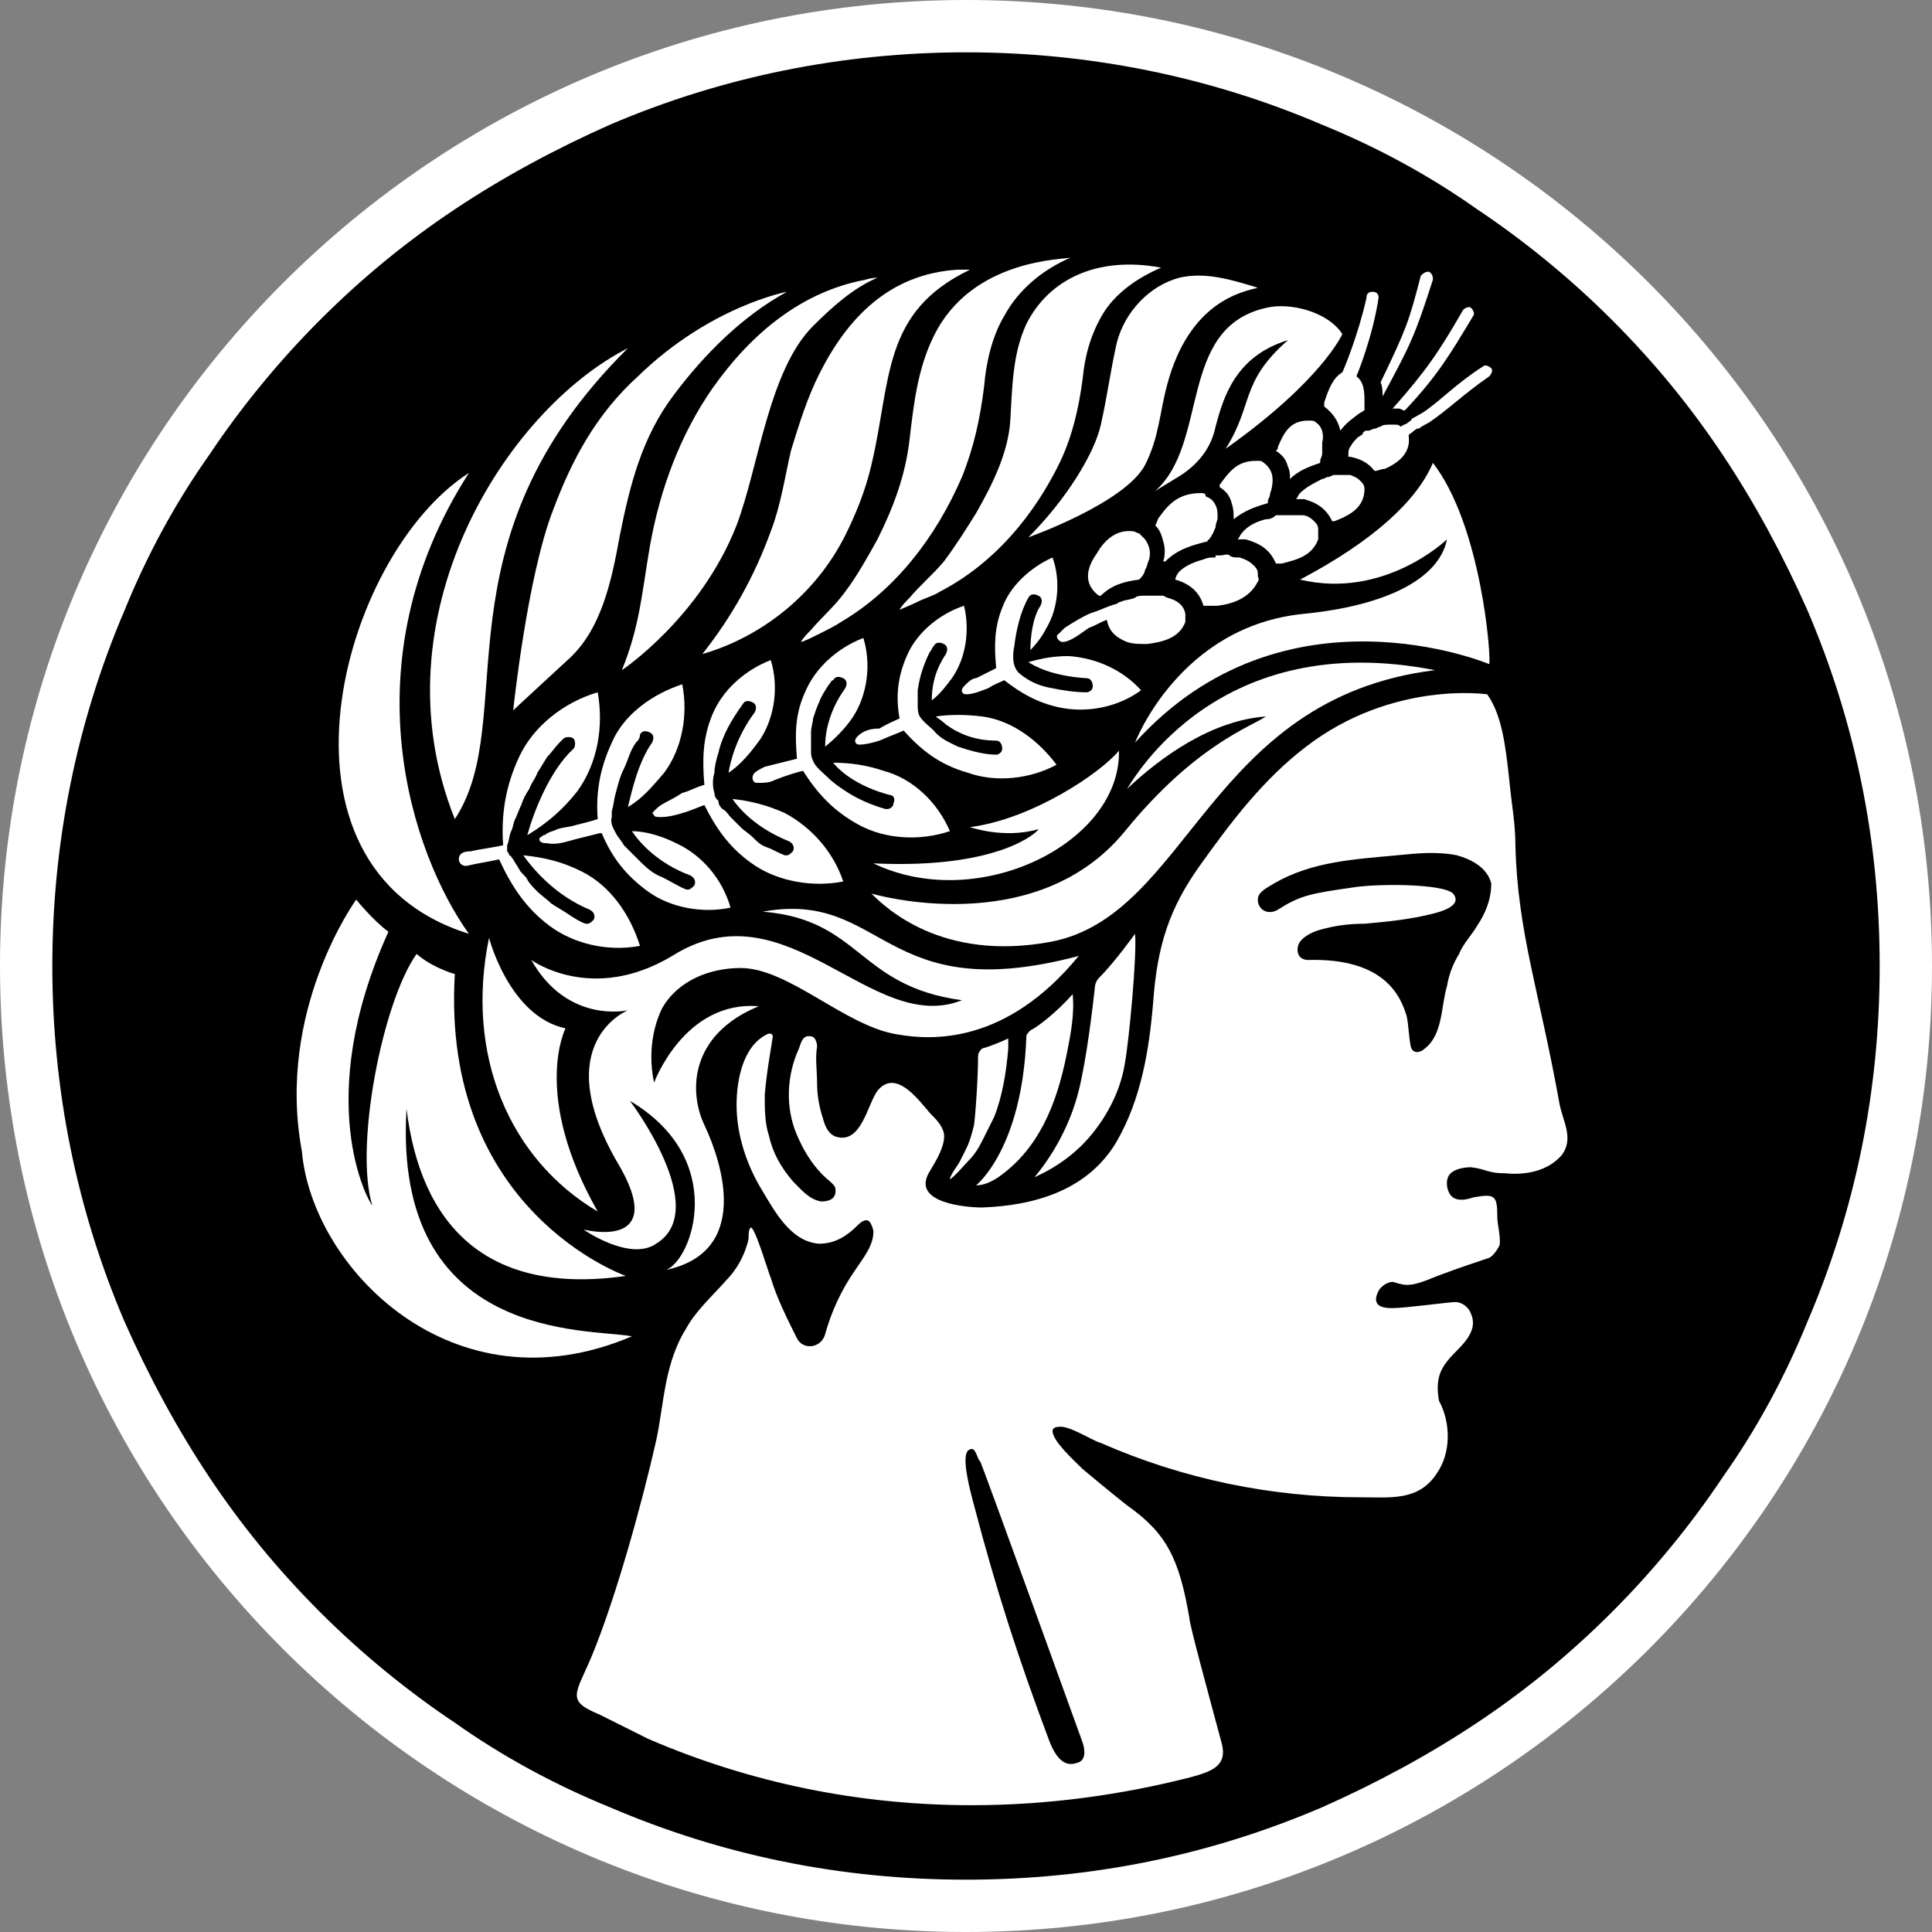 <?xml version="1.0" encoding="utf-8"?>
<svg viewBox="0 0 96 96" xmlns="http://www.w3.org/2000/svg">
  <rect x="0" y="0" width="96" height="96" fill="#808080" stroke="none"/>
  <ellipse style="" cx="48.075" cy="47.848" rx="47.823" ry="47.698"/>
  <path d="M53.6 47.5zm-16.8.6c2.4 0 5.2 2.9 7.8 3.3 1.7.3 5.4.5 9-3.9-9.8 2.6-9.6-3.3-15.7-2.2 4.9.4 4.7 3.7 9.9 4.4-4.5 1.8-8.7-5.8-14.4-2.2-4 2.4-7 .2-7 .2 1.8 3.2 4.8 2.5 4.8 2.5s-4 1.6-.5 7.6c1.9 3.2.2 3.7-1.7 3.3 0 0 2.3 1.6 3.6.7 2.8-1.7-1.3-7.1-1.3-7.1 4.9 2.9 3.1 7.9 1.8 8.4 4.2-.9 2.8-5.3 1.9-7.2-.8-1.7-.7-4.5 2.7-5.9-3.7-.3-5.2 3.8-5.2 3.8-.4-1.9.2-3.3.4-3.7.8-1.4 2.4-2 3.9-2zm16.8-.6zm0 0z" fill="#ffffff"/>
  <path d="M75.3 42c0-1.1-.2-2.1-.3-3.2-.2-1.9-.4-3.3-1.1-4.3 0 0-4.7-.7-9 2.6-2.1 1.6-3.7 3.7-5.2 5.8-1.6 2.2-2.2 4.1-2.4 6.9-.2 2.4-.6 4.8-1.8 6.9-1.4 2.4-4 3.2-6.7 3.3-.7 0-3.6-.2-2.6-1.8.3-.5.8-1.3.7-1.9-.1-.4-.4-.7-.7-1-.6-.7-1.7-2.2-2.6-1.1-.5.7-.8 2.6-2 2.3-.4-.1-.6-.5-.7-.9-.2-.6-.3-1.2-.3-1.8 0-.6-.1-1.2 0-1.8 0-.2-.1-.5-.3-.5-.4-.1-.5.3-.6.6-.6 1.3-.7 2.9-.1 4.3.3.7.7 1.4 1.3 2 .2.2.5.4.6.6.1.5-.2.7-.7.7-.6-.1-1-.6-1.4-1-.6-.7-1-1.4-1.2-2.3-.2-.6-.2-1.3-.2-2 .1-1.2.3-2.2.4-2.9 0-.1-.1-.2-.3-.1-1.2.6-1.5 2.3-1.5 3.5 0 1.5.5 3 1.3 4.3.6 1 1.4 2.5 2.8 2.6.8 0 1.4-.4 1.9-.9.1-.1.4-.4.6-.2.1.1.2.4.2.5 0 .7-.5 1.3-.9 1.9-.7 1-1.2 2.1-1.5 3.2-.2.7-1.1.8-1.4.2-.5-1-1-2-1.3-3-.1-.2-.8-2.6-1-2.5-.1.1-.1.3-.1.4 0 .3-.1.5-.2.8-.2.5-.5 1-.9 1.4-.7.8-1.5 1.5-2 2.4-.5.8-.8 1.7-1 2.7-.2 1-.3 2-.5 2.9-.7 3.1-2 7.8-3.2 10.7-.8 1.9-1.3 2.2.4 2.9l2.4 1.2c5.1 2.2 10.5 3.3 16.1 3.3 3.7 0 7.4-.5 10.9-1.4 1.1-.3 1.8-.6 1.5-1.7-.7-2.6-1.6-5.9-1.6-6.2-.5-2.9-1.1-4.2-3.1-5.6-1-.8-1.6-1.3-2.2-1.8-.5-.5-1.5-1.4-1.5-1.9 0-.1.1-.2.3-.2.5-.1 1.7.7 2.1.8 4.1 1.8 8.5 2.7 12.9 2.7 1.5 0 2.9.2 3.8-1.2.7-1 .7-2.5.1-3.6-.2-1.2.1-1.7.9-2.5.5-.5 1-1.1.7-1.8-.1-.3-.4-.6-.8-.6-.3 0-2.5.3-3.1.3-.2 0-.7 0-.8-.3-.1-.2.1-.6.2-.7.2-.2.4-.3.6-.3.1 0 .3.1.4.1.6.2 1.5-.3 2.1-.5.8-.3 1.4-.5 2.3-.8.2-.1.4-.4.5-.6.1-.3-.1-1.1-.1-1.4 0-1.1-.1-1.2-1.2-1-.3.1-.7.2-1 0-.3-.2-.4-.8-.2-1.1s.7-.4 1.1-.4c.8.1.8.3 1.7.3 1 .1 2.1-.1 2.8-.9.6-.8.1-1.6-.1-2.5-1-5.6-2.1-8.6-2.2-12.9zM53.8 86.6c.1.3.2.9-.3 1-.3.1-.9.2-1.4-1.2-1.5-4-2.6-7.4-3.7-11.6-.6-2.2-.5-2.8-.1-2.8.2 0 .3.6.4.6.3.7 5.1 14 5.1 14zM73.4 46c-.3.5-.7.9-.9 1.4-.3.5-.5 1-.6 1.6-.3 1-.2 2.4-1.1 3.1-.2.2-.6.3-.7-.1-.1-.5-.1-1-.2-1.5-.3-1-1.1-2.9-4.9-2.8-.4 0-.6-.3-.5-.7.1-.4.7-.7 1.1-.8.7-.2 1.4-.3 2.2-.3 1.1-.1 2.2-.2 3.4-.5.4-.1 1.5-.4 1-1-.5-.5-3.8-.5-5-.3-2.1.3-2.6.4-3.7 1.1-.5.3-1 0-1-.5 0-.4.5-.6.8-.8 1.9-1.1 4-1.2 6.1-1.4 1-.1 2-.2 3 0 .7.2 1.5.6 1.7 1.4 0 .8-.3 1.5-.7 2.1zm-50.1.4c-2.8-3.9-6.1-13.4 0-22.9-6.4 4.1-10.6 19.6 0 22.9zM71.2 23c-.8 1.9-3 3.9-6.6 5.8 4.2 1 7.3-2 7.3-2-.4 2-3.1 3.3-7.1 3.7-6.2.6-8.4 6.4-8.4 6.4C63.8 28.7 74 33 74 33c.1-.4-.4-6.9-2.8-10z" fill="#ffffff"/>
  <path d="M71.3 33.3c-10.7-2.1-14.9 5.3-15.3 5.9 1.7-1.6 4.2-3.4 6.9-3.6-.7.5-3.5 1.4-7 5.7-4.5 5.5-12.6 3.1-12.6 3.1.7.7 3.5 3.4 8.9 2.4 6.9-1.3 7.8-12.1 19.1-13.5zm-17 23c.8-1 1.4-2.2 1.6-3.5.2-1.1.6-5.3.5-6.4 0 0-1 1.4-1.8 2.2-.1.1-.2.3-.2.5-.1.9-.4 3.5-.8 5.1-.4 1.6-1.2 3.1-2.2 4.3 1.1-.5 2.1-1.2 2.9-2.2zM53 52.4c.2-1 .4-2 .3-3-.8.9-1.7 1.6-2.1 1.8-.1.1-.2.2-.2.3-.2 5.6-2.5 7.4-2.5 7.4.4 0 .8-.2 1.1-.4 2-1.4 2.9-3.6 3.4-6.1zm-4.9 5.3c.3-.3.5-.6.7-1l.6-1.2c.4-1 .6-2.2.7-3.4v-.5c-.2.1-.9.4-1.3.5-.1.1-.2.2-.2.4 0 .9-.1 2.6-.2 3.4-.1.4-.2.8-.4 1.2l-.3.6c-.1.2-.5.7-.5.9.2-.1.8-.8.9-.9zm20.6-38c1.4-2.6 1.6-3 2.5-5.8 0-.1 0-.3-.2-.4-.2 0-.3.1-.4.2-.6 2.3-.7 2.6-2 5.3.1.2.1.5.1.7zm.8.6c.1 0 .2.1.3.1 1.6-1.7 2.2-2.7 3.4-4.7.1-.1 0-.3-.1-.4-.1-.1-.3 0-.4.1-1.2 2.1-1.9 3.1-3.5 4.9h.3zm-3.7-.3v.2c.4.3.7.7.8 1.2.3-.4.6-.6 1-.9.1 0 .1-.1.2-.1V20c0-.5 0-1-.4-1.3 0 0 .8-1.9 1.1-3.9 0-.2-.1-.3-.3-.3-.2 0-.3.1-.3.3-.4 1.8-1.1 3.5-1.2 3.7-.5.3-.7.9-.9 1.5zm-.4 1c-.1-.1-.2-.1-.3-.1H65c-.9 0-1.2.6-1.5 1.3 0 .1 0 .1-.1.2.3.2.5.4.6.8.1.2.1.4.1.6.4-.4.9-.6 1.5-.8v-.1c0-.1.1-.2.1-.4V22c.1-.4 0-.8-.3-1zm2.2 2.9c-.2-.2-.3-.2-.5-.3h-.8c-.1 0-.2.1-.3.1-.1 0-.2.1-.3.1-.4.2-.8.4-1.1.7-.1.1-.1.2-.2.3h.4c.7.2 1.1.5 1.4 1.1h.1c.8-.3 1.5-.7 1.5-1.6 0-.2-.1-.3-.2-.4zM61.2 25c.1.3.1.5.1.8.5-.4 1-.6 1.7-.8v-.1c0-.1.1-.2.1-.3 0-.1.1-.3.1-.4.1-.5 0-.9-.4-1.2-.1-.1-.2-.1-.2-.1h-.2c-.9 0-1.3.5-1.8 1.2v.1c.3.2.5.4.6.8zm1.7.8c-.4.1-.9.3-1.2.7-.1.1-.1.2-.2.3h.4c.7.2 1.2.5 1.5 1.2h.3c.8-.2 1.5-.4 1.8-1.2v-.5c0-.2-.1-.3-.2-.4-.2-.2-.4-.3-.6-.3h-1.3c-.2.2-.4.2-.5.2zm-5.3-.1c-.1.1-.1.3-.2.4.2.2.3.4.4.8.1.3.1.7 0 1h.1c.6-.6 1.3-.8 2.1-1 0 0 0-.1.1-.1 0-.1.1-.1.1-.2.1-.1.1-.2.2-.4 0-.2.1-.3.1-.5s0-.4-.1-.6c-.1-.2-.2-.3-.4-.4 0 0-.1 0-.1-.1s-.2-.1-.2-.1c-1.1 0-1.6.5-2.1 1.2zm2.8 2c-.2 0-.4 0-.6.1-.4.1-.9.3-1.2.6-.1.1-.2.3-.2.4.7.2 1.2.6 1.4 1.3h.7c.8-.1 1.6-.4 2-1.2.1-.1 0-.2 0-.3v-.1c0-.2-.1-.3-.2-.4-.2-.2-.4-.3-.7-.4h-.1c-.1 0-.3 0-.4-.1s-.3 0-.5 0h-.2v.1zm-5.8 1.9h.1c.5-.5 1.1-.7 1.9-.8l.1-.1c.1-.1.2-.3.2-.4.1-.1.1-.3.2-.5.1-.4 0-.7-.2-1l-.3-.3c-.1 0-.2-.1-.3-.1-.8-.1-1.4.4-1.8 1.1-.5.7-.7 1.5.1 2.1z" fill="#ffffff"/>
  <path d="M70.1 20.9c0-.1.1-.1 0 0-.4.3-.2.1-.5.3-.1-.1-.2-.1-.3-.1h-.2c-.2 0-.4 0-.5.1-.1 0-.2.1-.3.1-.1 0-.2.1-.3.1h-.1c-.1 0-.2.1-.2.2-.1 0-.1.1-.2.1-.2.2-.3.3-.4.5-.1.1-.1.3-.1.4v.1h.1c.5.1.9.3 1.2.7.2 0 .3-.1.5-.1.7-.3 1.3-.8 1.2-1.6v-.1c.3-.2 0 0 .4-.3h.1s.1-.1.5-.3c.9-.6 1.7-1.4 3-2.3.1-.1.2-.3.1-.4-.1-.1-.3-.2-.4-.1-1.4.9-2.1 1.7-3 2.3-.5.3-.6.3-.6.4zM55.5 17c-.3 1.3-.5 2.8-.8 4.1-.3 1.4-1.7 3.7-3.6 5.6 0 0 4.8-1.7 5.8-3.6.7-1.4.7-2.5 1.1-4 1.1-4.1 3.7-4.6 4.5-4.8-1.3-.4-2.6-.8-3.9-.5-1.5.4-2.7 1.7-3.1 3.2z" fill="#ffffff"/>
  <path d="M51 16.1c-.7 1.5-.7 3.2-.8 4.8-.1 1.6-.9 3.2-1.7 4.6-.5.8-1 1.6-1.6 2.4-.5.6-1.2 1.2-1.7 1.8-.2.2-.4.4-.5.6 0 0 .7-.3.9-.4.4-.2.8-.3 1.1-.5 2.7-1.4 4.7-3.8 6-6.5.6-1.3.9-2.6 1.1-4.1.1-1.1.4-2.2 1-3.2s1.7-1.8 2.9-2.3c-3.2-.6-5.6.6-6.7 2.8zM22.6 40.7c3.3-5-1.2-13.7 8.6-23.4-6.1 3.1-12.6 13.4-8.6 23.4z" fill="#ffffff"/>
  <path d="M46.4 16.7c-.8 1.6-1 3.4-1.2 5.1-.2 1.8-.8 3.4-1.6 5-.5.9-1 1.8-1.6 2.6-.5.7-1.2 1.3-1.7 1.9-.2.2-.4.4-.5.6.1 0 .7-.3.9-.4.4-.2.8-.4 1.1-.6 2.7-1.6 4.7-4.2 6-7.2.6-1.5.9-2.9 1.1-4.5.1-1.2.4-2.5 1-3.5.7-1.3 1.9-2.3 3.3-2.9-.2.1-4.9 0-6.8 3.9z" fill="#ffffff"/>
  <path d="M40.7 18.6c-.6 1.2-1 2.5-1.4 3.8-.3 1.3-.5 2.7-1 4-.8 2.2-1.9 4.2-3.4 6.1 3.1-.9 5.7-3.1 7.1-5.9.5-1 1-2.2 1.3-3.5 1-4.2.5-7.6 4.9-9.7h-.6c-3.4.2-5.5 2.4-6.9 5.2z" fill="#ffffff"/>
  <path d="M35.4 19.3c-1.6 2.3-2.6 5-3.1 7.8-.4 2.3-.5 4-1.4 6.2 0 0 3.9-2.6 5.7-7.2 1.1-2.9 1.6-7.7 3.8-9.9.9-.9 2-1.9 3.2-2.4 0 0-.3 0-.6.1-3.2.6-5.7 2.7-7.6 5.4z" fill="#ffffff"/>
  <path d="M27.5 25.3c-1.3 3.3-2 10-2 10s.2-.2 2.7-2.5c1.7-1.5 2.2-4 2.6-6.2.5-2.5 1.1-4.9 2.7-7 1.5-2 3.4-3.9 5.6-5.1 0 0-3.8.7-7.4 4.2-2.1 1.9-3.3 4.2-4.2 6.6zm29.9-.9s.8-.5 1.3-.8c.9-.6 1.5-1.4 1.7-2.4.4-1.5 1-3.5 3.6-4.3-2.4 2.1-1.7 3.2-3.1 5.4 4.8-3.4 5.8-5.7 5.8-5.7-.7-1.1-2.6-1.6-3.8-1.3-4.4 1-2.8 6.7-5.5 9.1zm-14 18.5c5.2 2.5 12.3-1 12.2-5.6-.9 1.1-4.3 3.4-7.4 3.8 0 0 1.7.6 3.4.1 0 .1-1.9 2-8.2 1.7zm-20.6-.2c0 .2.2.4.5.3.4-.1 1.1-.2 1.5-.3.6 1.3 1.3 2.4 2.5 3.3 1.2.9 2.9 1.3 4.5 1-.5-1.6-1.5-3-2.9-3.7-1-.5-1.9-.7-2.9-.8.5.7 1.6 2 3.3 2.7.2.1.3.3.2.5-.1.1-.2.2-.3.2h-.1c-.3-.1-.6-.3-.9-.5-.3-.2-.5-.3-.8-.5-.2-.2-.5-.4-.7-.6-.2-.2-.4-.4-.5-.6-.1-.2-.3-.3-.4-.5-.1-.2-.2-.3-.3-.5-.1-.1-.1-.2-.2-.2 0-.1-.1-.2-.1-.2V42c.1-.2.1-.5.2-.7.1-.2.1-.4.2-.6.1-.2.2-.5.3-.7.1-.3.2-.5.4-.8.1-.3.3-.5.4-.8.2-.3.3-.5.5-.8.2-.2.4-.5.6-.7l.2-.2c.1-.1.4-.1.5 0 .1.1.1.4 0 .5-1.2 1.1-2 3.2-2.3 4.3 1-.6 1.8-1.3 2.5-2.2 1-1.4 1.3-3.2 1-4.9-1.7.5-3.2 1.7-3.9 3.2-.7 1.5-.9 2.9-.8 4.4-.4.1-1.2.2-1.6.3-.5 0-.6.2-.6.4zm9.8-2.5-.1.1c-.1.1-.1.1 0 .2 0 .1.2.1.3.1.4 0 .8-.1 1.1-.2.1 0 1.1-.4 1.1-.4.6 1.2 1.3 2.2 2.5 3 1.2.8 2.9 1.1 4.4.8-.5-1.5-1.6-2.7-2.9-3.4-.9-.4-1.7-.6-2.6-.7.4.6 1.3 1.5 2.8 2.1.2.1.3.3.2.5-.1.1-.2.2-.3.2H39c-.3-.1-.6-.3-.9-.4-.3-.1-.5-.3-.7-.5-.2-.2-.4-.3-.6-.5l-.5-.5c-.1-.1-.2-.3-.4-.4-.1-.1-.2-.2-.2-.4-.1-.1-.2-.2-.2-.4-.1-.3-.1-.7 0-1 0-.3.1-.7.2-1 .2-.9.7-1.7 1.2-2.4.1-.2.3-.2.5-.1s.2.3.1.5c-.9 1.2-1.2 2.4-1.3 3 .6-.4 1.1-1 1.6-1.7.7-1.1.9-2.6.5-3.9-1.3.5-2.4 1.5-2.9 2.7-.5 1.2-.5 2.3-.4 3.5-.4.1-.7.3-1.1.4-.6.4-1 .5-1.3.8z" fill="#ffffff"/>
  <path d="M28.6 41c-.3.1-.6.1-.9.2-.2.1-.3.1-.5.2 0 0-.1.1-.2.1-.1.1-.2.1-.2.2 0 .2.3.2.4.2.5.1 1-.1 1.4-.2l1.2-.3h.1c.5 1.2 1.2 2.1 2.3 2.9 1.1.8 2.7 1.1 4.1.8-.4-1.4-1.4-2.6-2.7-3.2-.8-.4-1.6-.6-2.2-.6.4.6 1.3 1.6 2.9 2.2.2.1.3.3.2.5-.1.1-.2.2-.3.2h-.1c-.5-.2-.9-.5-1.4-.7-.4-.2-.7-.5-1-.8L31 42c-.1-.2-.3-.4-.4-.6-.1-.2-.3-.5-.2-.8v-.3c.1-.3.1-.6.2-.9.1-.4.2-.8.4-1.2.2-.4.3-.9.6-1.3.1-.1.2-.2.2-.4.1-.2.3-.2.5-.1s.2.3.1.5c-.7 1-1 2.4-1.2 3.2.7-.4 1.2-1 1.8-1.7.9-1.2 1.2-2.9.9-4.4-1.5.5-2.9 1.5-3.5 2.9-.6 1.3-.8 2.5-.7 3.8-.3.1-.7.2-1.1.3zm14-4.4c-.2.2-.1.4.1.4.3 0 .7-.1 1-.2.7-.3 1-.4 1.2-.5.9 1 1.8 1.7 3.2 2.1 1.4.5 3.1.3 4.4-.4-.9-1.2-2.2-2.2-3.7-2.4-.8-.1-1.6-.1-2.3 0 .1.1.3.2.5.4.7.5 1.5.8 2.5.8.2 0 .3.2.3.4s-.2.3-.3.3c-.6 0-1.3-.2-1.9-.4-.4-.2-.9-.4-1.2-.8-.2-.2-.5-.4-.7-.7-.1-.2-.1-.4-.1-.6v-.7c.1-.7.3-1.3.6-1.9.1-.1.1-.2.2-.3.1-.2.3-.2.5-.1s.2.3.1.5c-.6.9-.7 1.7-.7 2.3.4-.3.7-.7 1-1.1.7-1 .9-2.4.6-3.6-1.2.4-2.3 1.3-2.8 2.4-.5 1.1-.6 2.1-.4 3.2-.2.1-.5.2-1 .5-.6 0-.9.2-1.1.4z" fill="#ffffff"/>
  <path d="M37.5 38.4c-.2.2-.1.5.1.5h.1c.2 0 .5 0 .7-.1 0 0 .7-.3 1.5-.5.7 1.1 1.5 2 2.8 2.7 1.3.7 3 .8 4.5.3-.6-1.4-1.8-2.6-3.3-3-.9-.3-1.7-.4-2.5-.4.4.5 1.3 1.2 2.8 1.6.2 0 .3.2.2.4 0 .2-.2.3-.3.3H44c-.7-.2-1.4-.5-2-.9-.3-.2-.6-.4-.9-.7-.2-.2-.6-.5-.7-.8-.1-.2-.1-.3-.1-.5v-.9c0-.3.1-.5.1-.7.1-.3.2-.6.3-.8.1-.3.3-.6.5-.9.1-.1.1-.2.2-.2.1-.2.3-.2.5-.1s.2.3.1.5c-.8 1.1-1 2.2-1 2.9.5-.4 1-.9 1.4-1.5.7-1.1.9-2.6.5-3.9-1.3.5-2.4 1.5-2.9 2.7-.5 1.1-.5 2.1-.4 3.3l-1.6.4c-.2.1-.4.2-.5.3zm10.4-4.3c-.2.2-.1.4.1.4.4 0 .8-.2 1.1-.3.3-.2.6-.3.8-.4.9.7 1.8 1.2 3 1.4 1.3.2 2.7-.1 3.8-.9-.9-1-2.2-1.6-3.6-1.7-.7 0-1.3.1-2 .3.3.2 1.2.7 2.9.8.2 0 .3.2.3.4s-.2.3-.3.3c-.6 0-1.2-.1-1.7-.2-.6-.1-1.1-.3-1.6-.7-.4-.3-.4-.9-.3-1.4.1-.8.3-1.7.7-2.4.1-.2.3-.2.5-.1s.2.3.1.5c-.4.6-.5 1.6-.5 2.2.3-.3.6-.7.8-1.1.6-1 .7-2.4.3-3.5-1.1.5-2.1 1.4-2.5 2.5-.4 1-.4 1.9-.3 3l-1 .5c-.2 0-.4.2-.6.4z" fill="#ffffff"/>
  <path d="M52.8 31.9c.4 0 1-.5 1.3-.7.3-.1.6-.3.9-.4.1.6.5.9 1 1.1.3.1.6.1 1 .1.8-.1 1.6-.3 1.9-1.1v-.4c-.1-.5-.5-.7-.9-.8l-.2-.1h-.9c-.2 0-.4 0-.5.1-.2.1-.5.1-.7.2-.1 0-.2.1-.2.1-.4.1-.8.3-1.1.4-.4.1-1.2.6-1.5.8l-.3.3c-.2.1 0 .4.2.4z" fill="#ffffff"/>
  <path d="M48 0C21.5 0 0 21.5 0 48s21.5 48 48 48 48-21.5 48-48S74.5 0 48 0zm37.6 73.4c-1.6 2.4-3.5 4.7-5.5 6.7-2.1 2.1-4.3 3.9-6.7 5.5-2.4 1.6-5 3-7.7 4.2-5.6 2.4-11.5 3.6-17.7 3.6s-12.1-1.2-17.7-3.6c-2.7-1.1-5.3-2.5-7.7-4.2-2.4-1.6-4.7-3.5-6.7-5.5-2.1-2.1-3.9-4.3-5.5-6.7-1.6-2.4-3-5-4.2-7.7C3.8 60.1 2.6 54.1 2.6 48s1.2-12.1 3.6-17.7c1.1-2.7 2.5-5.3 4.2-7.7 1.6-2.4 3.5-4.7 5.5-6.7 2.1-2.1 4.3-3.9 6.7-5.5 2.4-1.6 5-3 7.7-4.2C35.9 3.8 41.9 2.6 48 2.6s12.1 1.2 17.7 3.6c2.7 1.1 5.3 2.5 7.7 4.2 2.4 1.6 4.7 3.5 6.7 5.5 2.1 2.1 3.9 4.3 5.5 6.7 1.6 2.4 3 5 4.2 7.7 2.4 5.6 3.6 11.5 3.6 17.7s-1.2 12.1-3.6 17.7c-1.1 2.7-2.5 5.3-4.2 7.7z" fill="#ffffff"/>
  <path d="M31.4 66.4c-2.1-.4-11.9.3-11.2-11.3.7 5.7 3.9 9.3 10.9 8.3 0 0-9.2-3.2-8.5-15 0 0-1.1-.3-1.9-1-1.7 2.4-3.1 9.6-2.2 12.5-.2-.2-3-5.2.8-13.6-.8-.6-1.6-1.6-1.6-1.6s-4 5.5-2.7 12.5c.5 5.8 7.5 13 16.4 9.2z" fill="#ffffff"/>
  <path d="M29.7 60.2c-3.3-5.8-1.6-9.1-1.6-9.1-2.8-.6-3.8-4.5-3.8-4.5-1.2 5.8 1 11 5.4 13.6z" fill="#ffffff"/>
</svg>